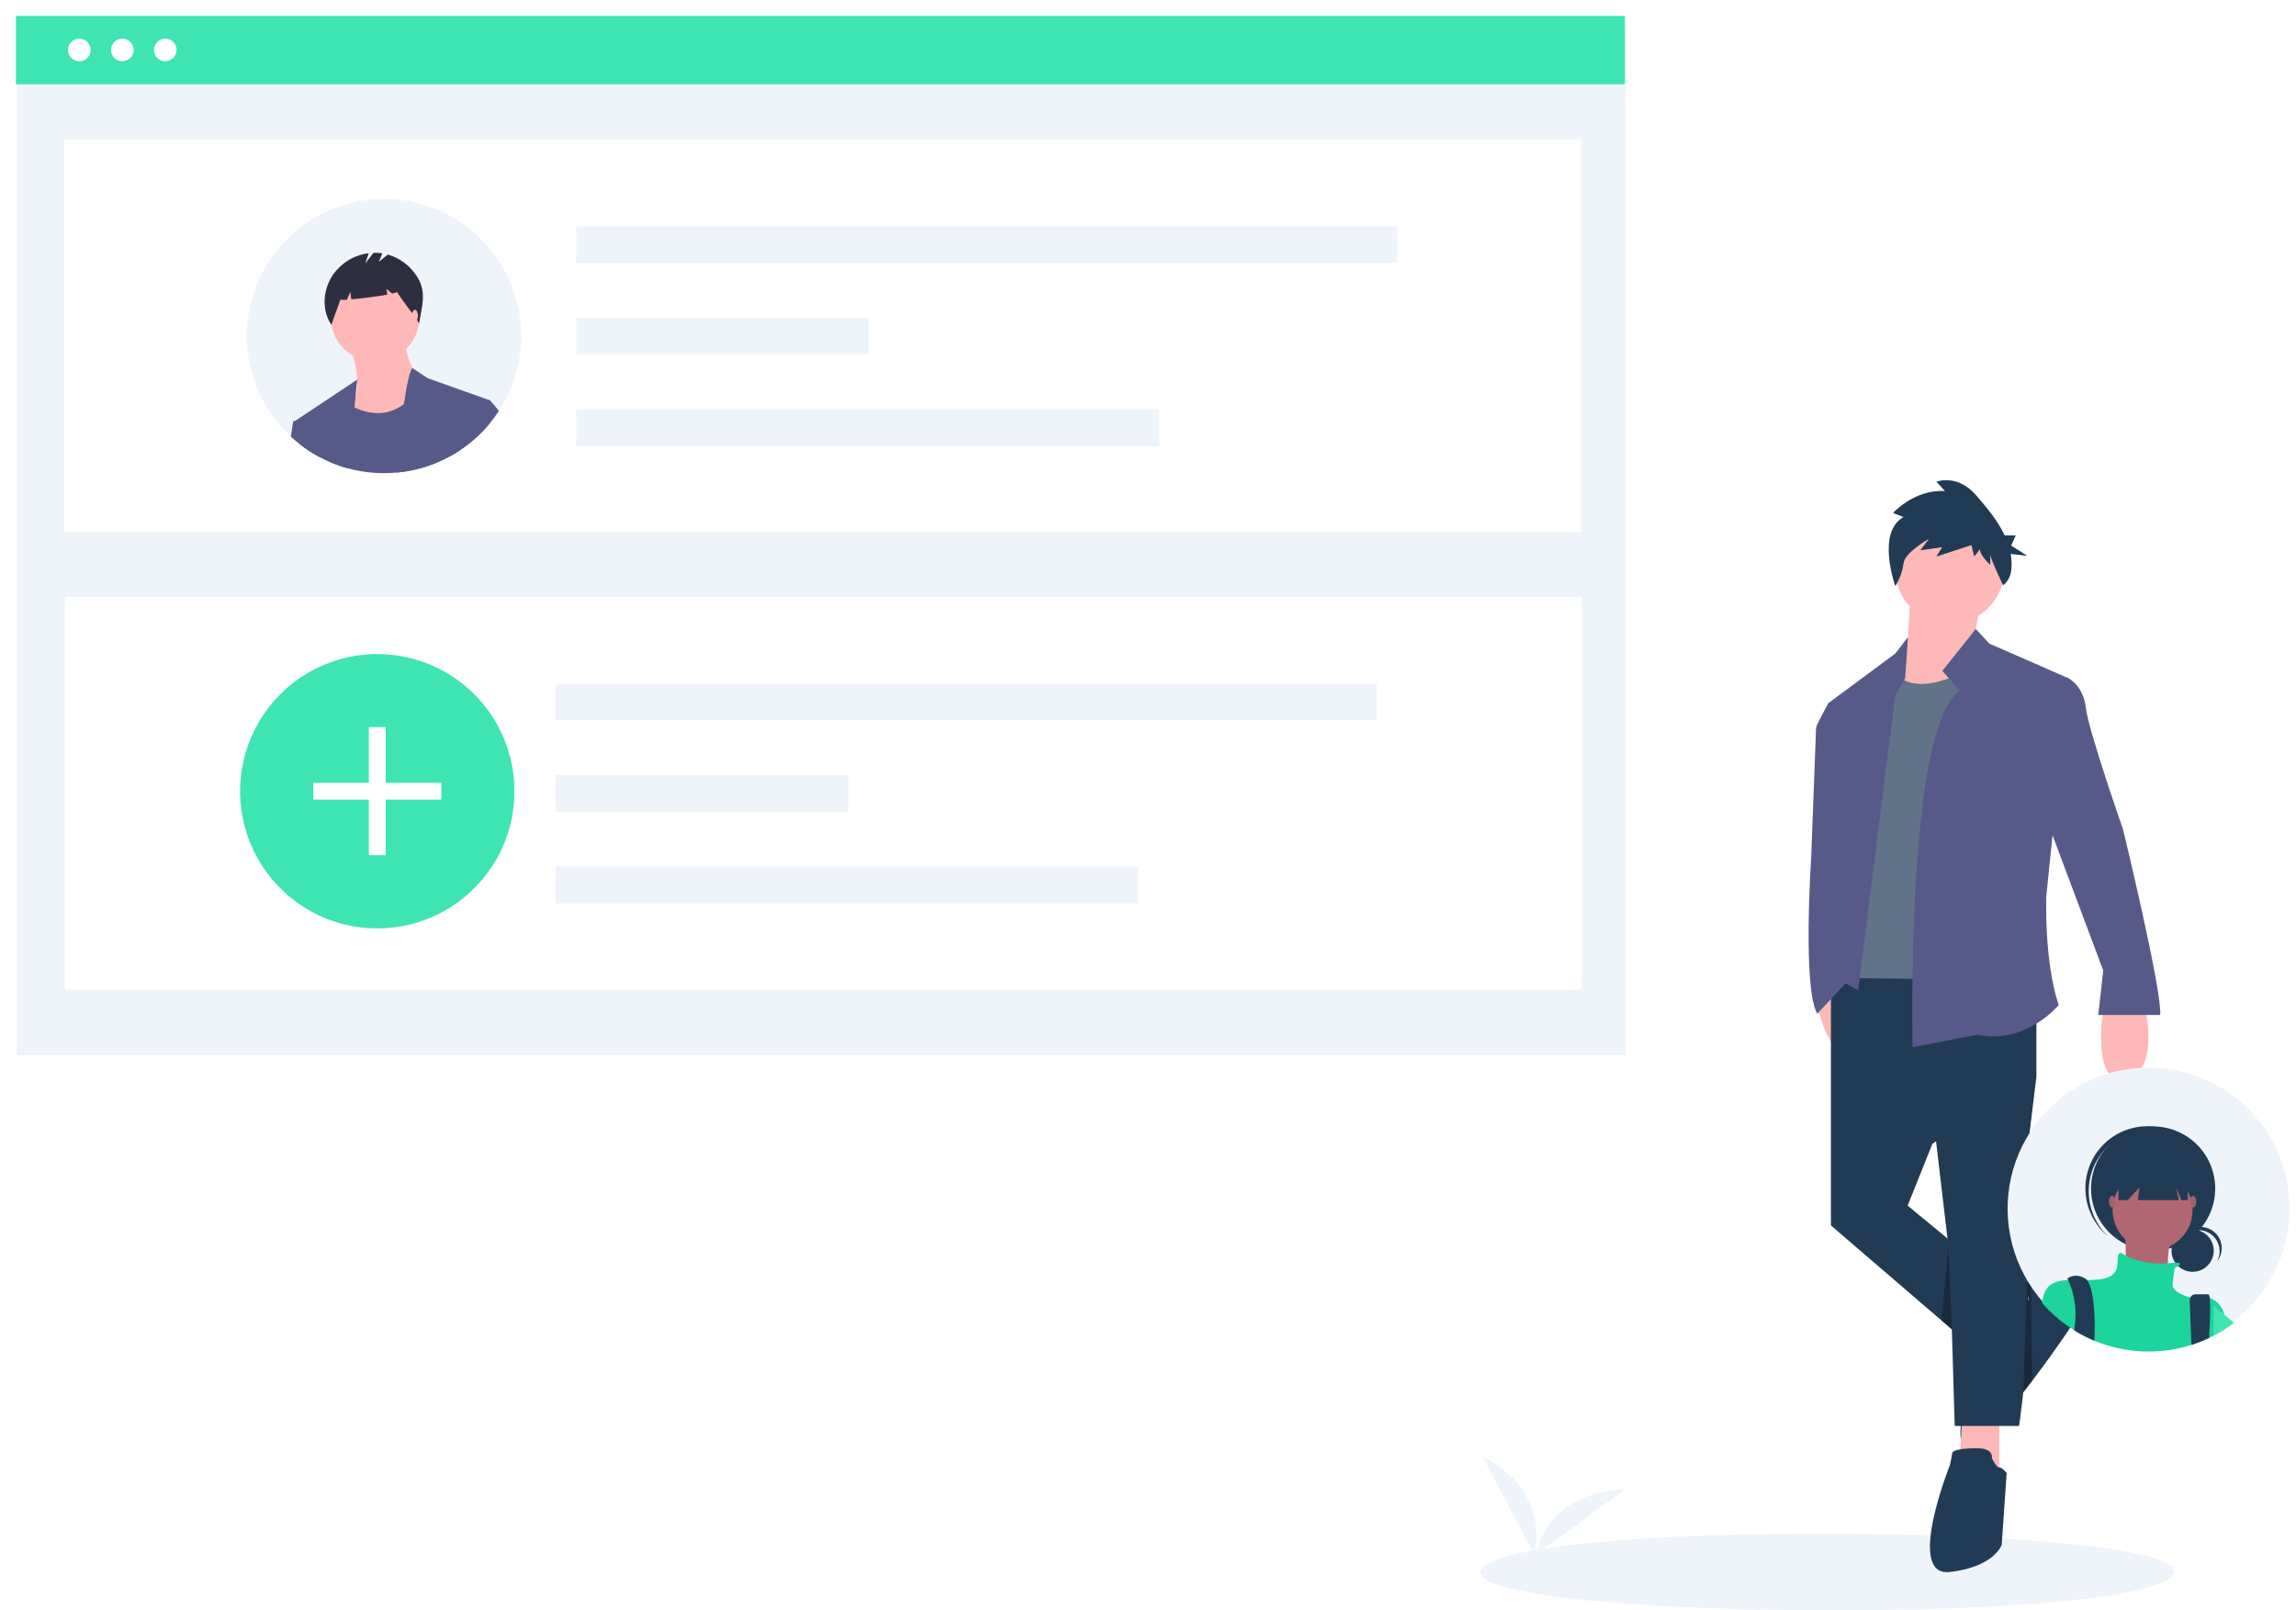 <svg width="144" height="101" viewBox="0 0 144 101" fill="none" xmlns="http://www.w3.org/2000/svg">
<path d="M96.214 97.455C96.214 97.455 97.373 93.555 92.965 91.334L96.214 97.455Z" fill="#EEF4F9"/>
<path d="M96.359 97.476C96.359 97.476 96.818 93.626 101.953 93.385L96.359 97.476Z" fill="#EEF4F9"/>
<path d="M136.388 98.588C135.573 101.943 92.764 101.662 92.829 98.588C93.644 95.234 136.453 95.516 136.388 98.588Z" fill="#EEF4F9"/>
<path d="M15.781 10.576C16.163 10.576 16.473 10.266 16.473 9.885C16.473 9.503 16.163 9.193 15.781 9.193C15.4 9.193 15.09 9.503 15.09 9.885C15.09 10.266 15.4 10.576 15.781 10.576Z" fill="white"/>
<path d="M18.405 10.576C18.787 10.576 19.096 10.266 19.096 9.885C19.096 9.503 18.787 9.193 18.405 9.193C18.023 9.193 17.714 9.503 17.714 9.885C17.714 10.266 18.023 10.576 18.405 10.576Z" fill="white"/>
<path d="M21.028 10.576C21.41 10.576 21.719 10.266 21.719 9.885C21.719 9.503 21.41 9.193 21.028 9.193C20.646 9.193 20.337 9.503 20.337 9.885C20.337 10.266 20.646 10.576 21.028 10.576Z" fill="white"/>
<path d="M101.877 11.508H14.102V11.996H101.877V11.508Z" fill="white"/>
<path d="M127.253 81.513C127.253 81.513 126.745 79.792 127.573 80.353C128.401 80.915 130.81 81.758 129.942 83.109C129.074 84.46 123.878 91.927 123.038 90.447C122.572 89.626 124.197 82.659 124.197 82.659C124.197 82.659 125.353 82.391 125.519 82.659C125.685 82.926 127.253 81.513 127.253 81.513Z" fill="#223B55"/>
<path d="M119.799 37.572L119.644 40.366L117.625 44.403L124.302 44.093L123.836 39.901L124.147 38.193L119.799 37.572Z" fill="#FFB8B8"/>
<path d="M119.023 42.385C119.023 42.385 120.11 43.627 122.905 42.23L125.078 52.787L125.389 62.258L116.073 61.947L116.228 52.321L119.023 42.385Z" fill="#617487"/>
<path d="M113.815 62.484C113.815 62.484 114.818 67.412 116.694 66.218C118.569 65.024 116.289 61.565 116.289 61.565L113.815 62.484Z" fill="#FFB8B8"/>
<path d="M123.06 88.964L122.904 91.604L125.389 92.38V88.809L123.06 88.964Z" fill="#FFB8B8"/>
<path d="M114.831 61.327V76.854L123.681 84.462L125.854 80.735L119.644 75.612L121.197 71.73L127.718 67.538V61.483L114.831 61.327Z" fill="#223B55"/>
<path d="M121.352 70.954L122.283 78.872L122.594 89.429H126.631C126.631 89.429 128.028 80.113 126.475 77.784L127.717 67.538L126.475 63.502L121.352 70.954Z" fill="#223B55"/>
<path d="M124.923 91.448C124.923 91.448 125.078 90.827 123.991 90.827C122.904 90.827 122.439 90.982 122.439 91.138C122.402 91.399 122.35 91.659 122.283 91.914C122.283 91.914 119.489 98.901 122.283 98.59C125.078 98.28 125.544 96.883 125.544 96.883L125.854 92.38C125.854 92.38 125.544 92 125.389 92.035C125.233 92.07 124.923 91.448 124.923 91.448Z" fill="#223B55"/>
<path d="M122.283 39.125C124.17 39.125 125.699 37.596 125.699 35.709C125.699 33.822 124.17 32.293 122.283 32.293C120.397 32.293 118.868 33.822 118.868 35.709C118.868 37.596 120.397 39.125 122.283 39.125Z" fill="#FFB8B8"/>
<path d="M122.904 43.317L121.818 42.075L123.919 39.445L124.768 40.366L129.737 42.539L128.34 56.202C128.34 56.202 128.184 60.239 129.116 63.034C129.116 63.034 127.098 65.518 123.992 64.897L119.955 65.673C119.955 65.673 119.489 45.646 122.904 43.317Z" fill="#575A89"/>
<path d="M119.489 42.541L119.667 39.953L118.868 40.988L114.676 44.093L115.142 61.327L116.539 62.104L118.868 43.628L119.489 42.541Z" fill="#575A89"/>
<path d="M115.763 43.938L114.676 44.093C114.676 44.093 113.899 45.49 113.899 45.646C113.899 45.801 113.589 53.875 113.589 53.875C113.589 53.875 113.045 62.026 113.977 63.579L116.726 60.621L115.763 57.912V43.938Z" fill="#575A89"/>
<path opacity="0.3" d="M122.202 78.177L122.416 83.374L121.77 82.818L122.202 78.177Z" fill="black"/>
<path opacity="0.3" d="M127.363 80.25L127.137 80.362L126.894 87.325L127.455 86.602L127.363 80.25Z" fill="black"/>
<path d="M131.91 63.19C131.91 63.19 131.133 68.159 133.307 67.693C135.48 67.227 134.549 63.19 134.549 63.19H131.91Z" fill="#FFB8B8"/>
<path d="M128.339 42.541H129.736C129.736 42.541 130.667 43.006 130.822 44.404C130.978 45.801 133.151 52.011 133.151 52.011C133.151 52.011 135.636 62.259 135.48 63.656H131.599L131.909 60.862L127.717 49.683L128.339 42.541Z" fill="#575A89"/>
<path d="M119.378 32.428L118.727 32.167C118.727 32.167 120.089 30.668 121.983 30.798L121.45 30.212C121.45 30.212 122.752 29.69 123.936 31.059C124.559 31.779 125.279 32.624 125.728 33.577H126.425L126.134 34.218L127.153 34.858L126.107 34.743C126.17 35.095 126.179 35.453 126.136 35.807C126.091 36.161 125.91 36.483 125.632 36.707C125.632 36.707 124.825 35.035 124.825 34.775V35.426C124.825 35.426 124.174 34.84 124.174 34.449L123.819 34.905L123.641 34.188L121.45 34.905L121.805 34.318L120.444 34.514L120.976 33.797C120.976 33.797 119.437 34.644 119.378 35.361C119.312 35.858 119.138 36.334 118.868 36.757C118.868 36.757 117.661 33.405 119.378 32.428Z" fill="#223B55"/>
<g filter="url(#filter0_d)">
<path d="M101.953 1.057H1.043V65.684H101.953V1.057Z" fill="#EEF4F9"/>
</g>
<path d="M101.91 1H1V5.287H101.91V1Z" fill="#3EE5B2"/>
<path d="M99.15 8.745H4.012V33.381H99.15V8.745Z" fill="white"/>
<path d="M99.211 37.43H4.072V62.066H99.211V37.43Z" fill="white"/>
<path d="M87.628 14.195H36.139V16.49H87.628V14.195Z" fill="#EEF4F9"/>
<path d="M54.497 19.932H36.139V22.227H54.497V19.932Z" fill="#EEF4F9"/>
<path d="M72.712 25.669H36.139V27.963H72.712V25.669Z" fill="#EEF4F9"/>
<path d="M32.685 21.075C32.687 22.744 32.201 24.378 31.287 25.775C31.095 26.069 30.885 26.351 30.657 26.619C30.125 27.251 29.504 27.802 28.814 28.257C28.627 28.381 28.434 28.498 28.236 28.606C27.206 29.176 26.068 29.526 24.896 29.635C24.629 29.661 24.358 29.673 24.085 29.673C23.336 29.674 22.59 29.577 21.866 29.383C21.456 29.275 21.054 29.136 20.665 28.966C20.466 28.881 20.272 28.787 20.082 28.686C19.626 28.447 19.192 28.166 18.787 27.847C18.599 27.701 18.417 27.546 18.242 27.383C17.194 26.413 16.404 25.197 15.944 23.845C15.484 22.493 15.368 21.047 15.607 19.639C15.845 18.231 16.43 16.905 17.309 15.78C18.189 14.654 19.334 13.766 20.643 13.194C21.952 12.622 23.382 12.386 24.805 12.505C26.229 12.625 27.599 13.097 28.794 13.879C29.989 14.661 30.971 15.729 31.65 16.985C32.329 18.241 32.684 19.647 32.684 21.075L32.685 21.075Z" fill="#EEF4F9"/>
<path d="M22.001 21.851C22.001 21.851 22.784 24.026 22.175 25.244C21.567 26.461 23.132 27.853 23.132 27.853C23.132 27.853 27.221 25.765 26.699 24.721C26.177 23.678 25.307 22.286 25.481 21.416L22.001 21.851Z" fill="#FFB8B8"/>
<path d="M23.523 22.677C25.061 22.677 26.307 21.431 26.307 19.894C26.307 18.357 25.061 17.111 23.523 17.111C21.986 17.111 20.74 18.357 20.74 19.894C20.74 21.431 21.986 22.677 23.523 22.677Z" fill="#FFB8B8"/>
<path d="M21.866 29.383C21.456 29.275 21.054 29.136 20.665 28.966L20.74 26.853L21.523 25.113C21.698 25.25 21.887 25.372 22.085 25.475C22.133 25.501 22.18 25.526 22.233 25.551C22.967 25.905 24.166 26.218 25.329 25.348C25.756 25.015 26.118 24.607 26.398 24.144L28.569 25.374L28.683 26.706L28.815 28.257C28.627 28.381 28.435 28.497 28.237 28.606C27.206 29.176 26.069 29.526 24.896 29.635C24.63 29.661 24.359 29.673 24.085 29.673C23.336 29.674 22.59 29.576 21.866 29.383Z" fill="#575A89"/>
<path d="M22.4 23.811V23.814L22.29 24.95L22.233 25.551L22.148 26.444L21.866 29.383C21.456 29.275 21.054 29.136 20.665 28.966C20.467 28.88 20.272 28.787 20.083 28.686C19.626 28.446 19.193 28.166 18.787 27.847L18.478 26.418L18.502 26.402L22.4 23.811Z" fill="#575A89"/>
<path d="M28.236 28.606C27.206 29.176 26.068 29.526 24.896 29.634C24.959 28.578 25.052 27.556 25.156 26.648C25.211 26.181 25.268 25.745 25.328 25.348C25.517 24.07 25.72 23.203 25.866 23.086L26.828 23.721L30.742 25.112L30.657 26.619C30.125 27.25 29.504 27.801 28.814 28.256C28.627 28.381 28.434 28.497 28.236 28.606Z" fill="#575A89"/>
<path d="M18.787 27.847C18.599 27.7 18.417 27.545 18.242 27.383L18.391 26.418L18.502 26.402L19 26.331L20.083 28.686C19.627 28.446 19.193 28.166 18.788 27.847H18.787Z" fill="#575A89"/>
<path d="M31.287 25.775C31.095 26.069 30.885 26.351 30.658 26.619C30.125 27.25 29.504 27.802 28.815 28.257C28.627 28.381 28.434 28.497 28.236 28.606L28.134 28.158L28.683 26.707L29.351 24.939L30.742 25.114C30.935 25.324 31.117 25.545 31.287 25.775Z" fill="#575A89"/>
<path d="M26.177 17.377C25.757 16.693 25.098 16.19 24.328 15.963L23.763 16.415L23.982 15.887C23.797 15.86 23.61 15.849 23.424 15.856L22.915 16.51L23.125 15.878C22.684 15.933 22.258 16.079 21.876 16.306C21.494 16.534 21.163 16.838 20.904 17.2C20.256 18.134 20.147 19.432 20.784 20.373C20.958 19.836 21.171 19.332 21.346 18.794C21.483 18.813 21.622 18.814 21.76 18.796L21.973 18.3L22.032 18.775C22.691 18.718 23.669 18.592 24.294 18.476L24.234 18.111L24.598 18.414C24.789 18.37 24.903 18.33 24.893 18.299C25.358 19.049 25.819 19.528 26.284 20.277C26.46 19.221 26.771 18.341 26.177 17.377Z" fill="#2F2E41"/>
<path d="M26.023 20.184C26.127 20.184 26.212 20.015 26.212 19.807C26.212 19.599 26.127 19.43 26.023 19.43C25.919 19.43 25.835 19.599 25.835 19.807C25.835 20.015 25.919 20.184 26.023 20.184Z" fill="#FFB8B8"/>
<path d="M32.266 49.622C32.269 51.292 31.783 52.927 30.867 54.325C30.675 54.62 30.465 54.902 30.238 55.17C29.704 55.802 29.083 56.354 28.393 56.809C28.206 56.934 28.013 57.05 27.815 57.158C26.784 57.729 25.645 58.079 24.472 58.188C24.205 58.214 23.934 58.226 23.66 58.226C22.911 58.227 22.164 58.129 21.44 57.936C21.029 57.828 20.628 57.689 20.238 57.519C20.04 57.433 19.845 57.34 19.655 57.239C19.199 56.999 18.765 56.718 18.359 56.399C18.171 56.252 17.989 56.097 17.813 55.934C16.765 54.963 15.976 53.746 15.516 52.394C15.056 51.041 14.94 49.595 15.178 48.186C15.417 46.778 16.002 45.45 16.882 44.325C17.762 43.199 18.908 42.31 20.218 41.738C21.527 41.166 22.958 40.929 24.382 41.049C25.806 41.168 27.177 41.641 28.373 42.423C29.569 43.205 30.551 44.273 31.23 45.53C31.91 46.787 32.266 48.193 32.266 49.622V49.622Z" fill="#3EE5B2"/>
<path d="M24.189 45.605H23.134V53.636H24.189V45.605Z" fill="white"/>
<path d="M27.677 50.148V49.093H19.645V50.148H27.677Z" fill="white"/>
<path d="M86.337 42.88H34.848V45.174H86.337V42.88Z" fill="#EEF4F9"/>
<path d="M53.206 48.617H34.848V50.911H53.206V48.617Z" fill="#EEF4F9"/>
<path d="M71.421 54.353H34.848V56.648H71.421V54.353Z" fill="#EEF4F9"/>
<path d="M143.599 75.8C143.6 77.165 143.284 78.51 142.678 79.732C142.072 80.954 141.191 82.019 140.104 82.843C139.946 82.963 139.785 83.078 139.62 83.188C139.577 83.216 139.535 83.243 139.493 83.269C139.339 83.368 139.183 83.459 139.024 83.546C138.96 83.581 138.897 83.615 138.833 83.648C138.821 83.655 138.809 83.661 138.796 83.667C138.715 83.709 138.634 83.751 138.552 83.789C138.192 83.961 137.821 84.108 137.441 84.229C136.839 84.42 136.218 84.546 135.589 84.605C135.314 84.63 135.036 84.643 134.755 84.643C133.985 84.644 133.218 84.544 132.473 84.345C132.091 84.245 131.717 84.118 131.352 83.965C131.315 83.95 131.276 83.934 131.238 83.918C131.06 83.84 130.885 83.757 130.713 83.668L130.639 83.629C130.453 83.531 130.27 83.427 130.092 83.316C129.82 83.147 129.558 82.964 129.307 82.766C129.179 82.668 129.054 82.564 128.933 82.456C128.87 82.402 128.807 82.345 128.746 82.289C128.509 82.069 128.283 81.835 128.071 81.591C127.986 81.493 127.904 81.394 127.824 81.293C126.947 80.187 126.348 78.887 126.077 77.502C125.805 76.118 125.869 74.688 126.262 73.332C126.656 71.977 127.369 70.736 128.34 69.712C129.312 68.688 130.514 67.912 131.847 67.448C133.18 66.984 134.604 66.845 136.002 67.044C137.399 67.243 138.728 67.774 139.879 68.591C141.029 69.409 141.967 70.49 142.614 71.744C143.262 72.998 143.599 74.389 143.599 75.8H143.599Z" fill="#EEF4F9"/>
<path d="M137.515 79.763C138.247 79.763 138.841 79.169 138.841 78.437C138.841 77.705 138.247 77.112 137.515 77.112C136.783 77.112 136.19 77.705 136.19 78.437C136.19 79.169 136.783 79.763 137.515 79.763Z" fill="#223B55"/>
<path d="M137.884 77.148C138.114 77.148 138.339 77.208 138.539 77.321C138.738 77.434 138.905 77.598 139.023 77.794C139.14 77.992 139.205 78.216 139.21 78.445C139.215 78.674 139.16 78.901 139.051 79.103C139.166 78.959 139.25 78.793 139.297 78.615C139.344 78.437 139.354 78.251 139.325 78.07C139.296 77.888 139.23 77.714 139.131 77.559C139.031 77.404 138.901 77.272 138.747 77.171C138.594 77.069 138.421 77.001 138.239 76.97C138.058 76.939 137.872 76.946 137.693 76.991C137.515 77.035 137.348 77.117 137.202 77.23C137.057 77.343 136.937 77.485 136.85 77.647C136.974 77.491 137.131 77.366 137.31 77.279C137.489 77.193 137.686 77.148 137.885 77.148H137.884Z" fill="#223B55"/>
<path d="M135.038 78.434C137.189 78.434 138.932 76.691 138.932 74.541C138.932 72.39 137.189 70.647 135.038 70.647C132.888 70.647 131.145 72.39 131.145 74.541C131.145 76.691 132.888 78.434 135.038 78.434Z" fill="#223B55"/>
<path d="M131.982 72.125C132.653 71.371 133.591 70.906 134.598 70.83C135.605 70.754 136.602 71.072 137.378 71.717C137.347 71.686 137.315 71.656 137.282 71.627C136.9 71.285 136.455 71.021 135.971 70.852C135.487 70.683 134.975 70.61 134.463 70.639C133.951 70.668 133.45 70.798 132.989 71.021C132.527 71.245 132.115 71.557 131.774 71.94C131.434 72.323 131.172 72.769 131.004 73.254C130.837 73.738 130.767 74.251 130.798 74.763C130.829 75.274 130.96 75.775 131.185 76.235C131.41 76.696 131.724 77.107 132.108 77.447C132.141 77.476 132.175 77.504 132.209 77.532C131.478 76.836 131.045 75.883 131.003 74.874C130.961 73.865 131.312 72.88 131.983 72.125H131.982Z" fill="#223B55"/>
<path d="M135.005 78.401C136.39 78.401 137.513 77.279 137.513 75.894C137.513 74.509 136.39 73.386 135.005 73.386C133.62 73.386 132.498 74.509 132.498 75.894C132.498 77.279 133.62 78.401 135.005 78.401Z" fill="#B16771"/>
<path d="M133.223 76.686C133.223 76.686 133.553 79.721 133.025 80.051C132.498 80.381 136.061 80.843 136.061 80.843C136.061 80.843 135.533 77.543 136.853 76.686L133.223 76.686Z" fill="#B16771"/>
<path d="M139.493 82.427V83.386C139.339 83.485 139.182 83.577 139.024 83.663C138.96 83.699 138.897 83.733 138.833 83.766V83.784H138.796C138.715 83.827 138.634 83.868 138.551 83.907C138.192 84.079 137.821 84.225 137.441 84.346C136.839 84.538 136.218 84.664 135.589 84.722C135.314 84.748 135.036 84.761 134.755 84.761C133.985 84.761 133.217 84.661 132.473 84.462C132.091 84.362 131.717 84.235 131.352 84.083C131.315 84.067 131.276 84.051 131.238 84.035C131.06 83.957 130.885 83.874 130.713 83.785L130.639 83.746C130.452 83.649 130.27 83.544 130.091 83.434C129.82 83.265 129.558 83.081 129.307 82.884C129.179 82.785 129.054 82.681 128.933 82.573C128.869 82.519 128.807 82.462 128.746 82.407C128.508 82.186 128.283 81.953 128.07 81.708C128.098 81.509 128.145 81.312 128.209 81.122L128.21 81.121C128.228 81.071 128.249 81.022 128.274 80.975C128.558 80.443 129.071 80.311 129.711 80.283C130.07 80.267 130.469 80.284 130.89 80.279C131.113 80.278 131.342 80.27 131.573 80.249C133.025 80.117 132.761 79.26 132.827 78.798C132.892 78.35 133.295 78.738 133.322 78.764L133.323 78.765C134.145 79.15 135.054 79.309 135.958 79.228H135.96C136.114 79.208 136.27 79.196 136.426 79.192C136.835 79.188 136.746 79.305 136.606 79.401C136.537 79.447 136.465 79.487 136.391 79.522C136.391 79.522 136.325 79.918 136.259 80.513C136.196 81.082 137.285 81.348 137.375 81.368C137.377 81.37 137.379 81.371 137.381 81.371C137.779 81.267 138.198 81.278 138.59 81.401C138.814 81.484 139.014 81.621 139.171 81.8C139.329 81.979 139.439 82.194 139.493 82.427V82.427Z" fill="#1CD49C"/>
<path d="M131.368 83.784C131.364 83.891 131.358 83.991 131.352 84.083C131.314 84.067 131.275 84.051 131.238 84.035C131.059 83.958 130.884 83.874 130.713 83.785L130.639 83.746C130.452 83.649 130.269 83.545 130.091 83.434C130.097 83.34 130.107 83.247 130.122 83.154C130.264 82.178 130.122 81.181 129.71 80.284C129.679 80.219 129.66 80.184 129.66 80.184C129.66 80.184 130.122 79.788 130.781 80.184C130.823 80.21 130.859 80.242 130.89 80.28C131.328 80.797 131.413 82.663 131.368 83.784Z" fill="#223B55"/>
<path d="M138.557 83.784C138.556 83.824 138.554 83.865 138.551 83.907C138.192 84.079 137.821 84.225 137.441 84.346L137.419 83.784L137.334 81.554C137.331 81.49 137.345 81.426 137.375 81.369C137.405 81.31 137.451 81.26 137.508 81.225C137.565 81.191 137.63 81.173 137.696 81.173H138.502C138.542 81.173 138.571 81.254 138.589 81.401C138.641 81.809 138.616 82.722 138.557 83.784Z" fill="#223B55"/>
<path d="M132.86 72.759V75.267H133.441L134.18 74.475L134.081 75.267H136.648L136.49 74.475L136.807 75.267H137.216V72.759H132.86Z" fill="#223B55"/>
<path d="M132.465 75.729C132.574 75.729 132.663 75.566 132.663 75.366C132.663 75.165 132.574 75.003 132.465 75.003C132.355 75.003 132.267 75.165 132.267 75.366C132.267 75.566 132.355 75.729 132.465 75.729Z" fill="#A0616A"/>
<path d="M137.546 75.729C137.655 75.729 137.744 75.566 137.744 75.366C137.744 75.165 137.655 75.003 137.546 75.003C137.437 75.003 137.348 75.165 137.348 75.366C137.348 75.566 137.437 75.729 137.546 75.729Z" fill="#A0616A"/>
<path d="M140.104 82.961C139.946 83.081 139.785 83.195 139.619 83.305C139.577 83.333 139.535 83.361 139.492 83.386C139.338 83.485 139.182 83.577 139.024 83.664C138.96 83.699 138.897 83.733 138.833 83.766V81.899C138.833 81.899 139.088 82.102 139.492 82.441C139.67 82.59 139.877 82.766 140.104 82.961Z" fill="#3EE5B2"/>
<path d="M7.674 3.842C8.066 3.842 8.383 3.524 8.383 3.132C8.383 2.741 8.066 2.423 7.674 2.423C7.282 2.423 6.965 2.741 6.965 3.132C6.965 3.524 7.282 3.842 7.674 3.842Z" fill="white"/>
<path d="M10.366 3.842C10.757 3.842 11.075 3.524 11.075 3.132C11.075 2.741 10.757 2.423 10.366 2.423C9.974 2.423 9.657 2.741 9.657 3.132C9.657 3.524 9.974 3.842 10.366 3.842Z" fill="white"/>
<path d="M4.975 3.842C5.367 3.842 5.684 3.524 5.684 3.132C5.684 2.741 5.367 2.423 4.975 2.423C4.583 2.423 4.266 2.741 4.266 3.132C4.266 3.524 4.583 3.842 4.975 3.842Z" fill="white"/>
<defs>
<filter id="filter0_d" x="0.043" y="0.557" width="102.91" height="66.627" filterUnits="userSpaceOnUse" color-interpolation-filters="sRGB">
<feFlood flood-opacity="0" result="BackgroundImageFix"/>
<feColorMatrix in="SourceAlpha" type="matrix" values="0 0 0 0 0 0 0 0 0 0 0 0 0 0 0 0 0 0 127 0"/>
<feOffset dy="0.5"/>
<feGaussianBlur stdDeviation="0.5"/>
<feColorMatrix type="matrix" values="0 0 0 0 0 0 0 0 0 0 0 0 0 0 0 0 0 0 0.2 0"/>
<feBlend mode="normal" in2="BackgroundImageFix" result="effect1_dropShadow"/>
<feBlend mode="normal" in="SourceGraphic" in2="effect1_dropShadow" result="shape"/>
</filter>
</defs>
</svg>
